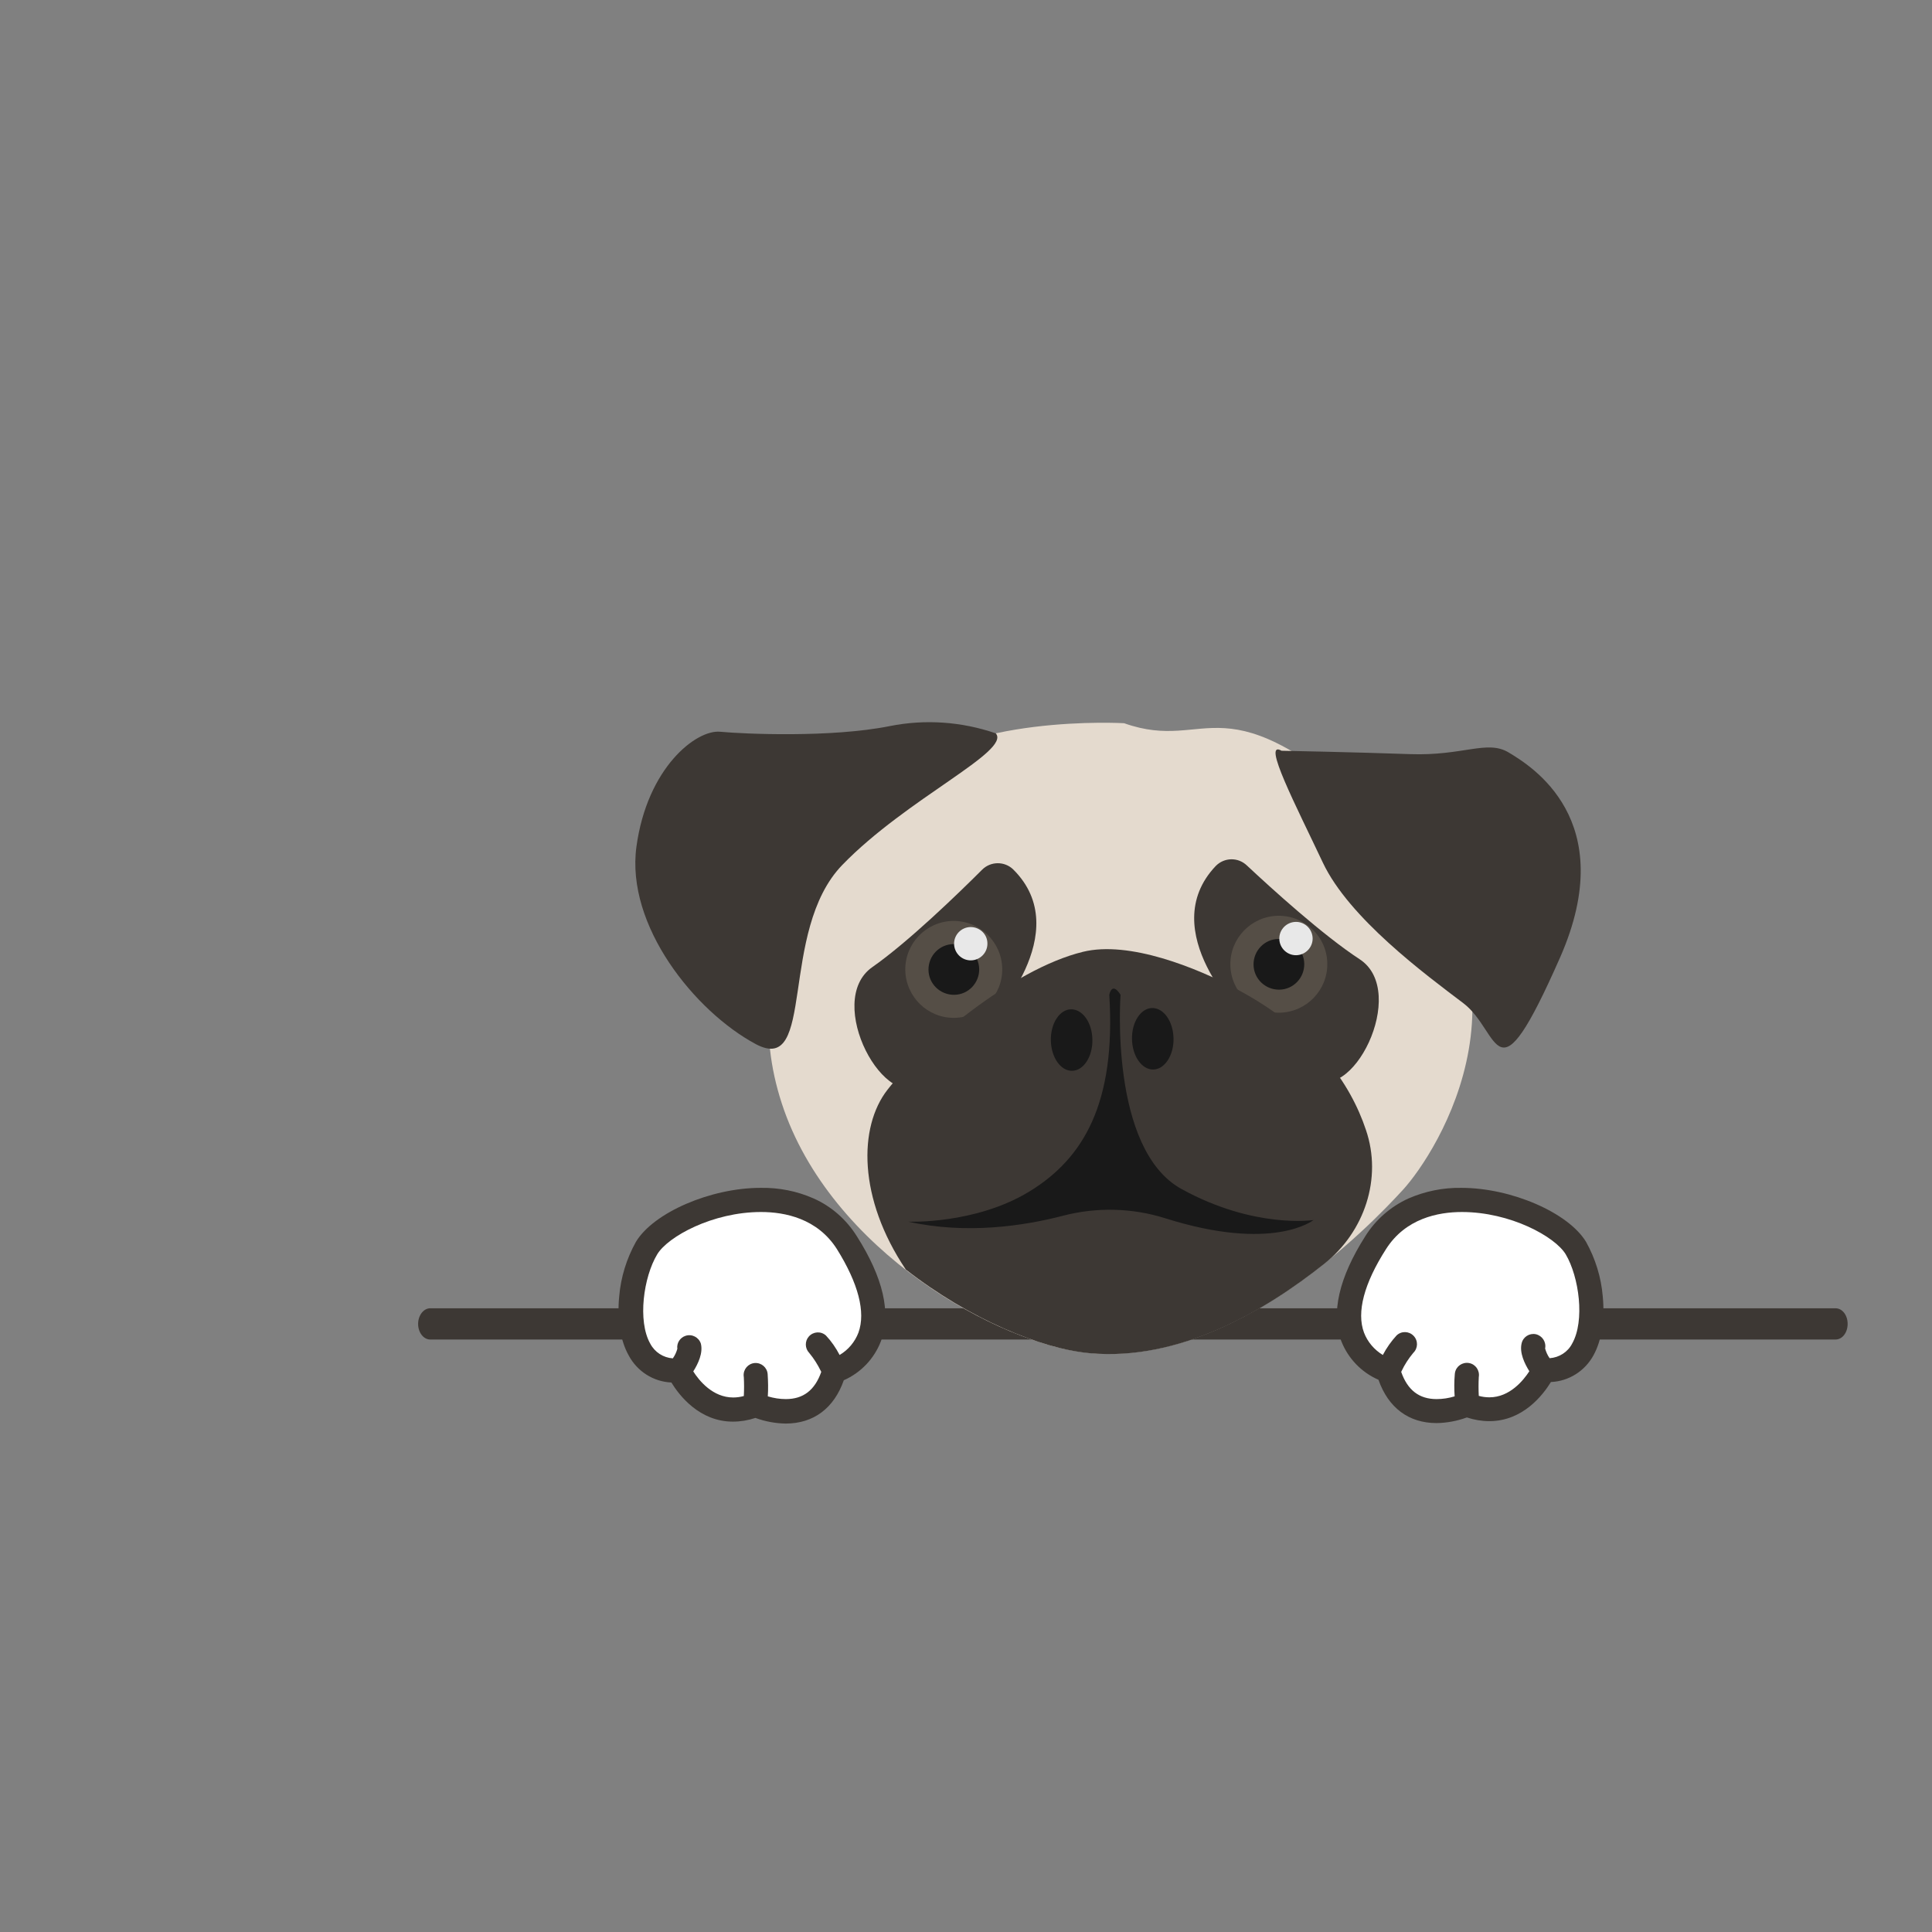 <?xml version="1.0" encoding="utf-8"?>
<!-- Generator: Adobe Illustrator 24.0.0, SVG Export Plug-In . SVG Version: 6.00 Build 0)  -->
<svg version="1.1" id="Layer_1" xmlns="http://www.w3.org/2000/svg" xmlns:xlink="http://www.w3.org/1999/xlink" x="0px" y="0px"
	 viewBox="0 0 1200 1200" style="enable-background:new 0 0 1200 1200;" xml:space="preserve">
<rect x="0" y="0" width="1200" height="1200" fill="#808080" stroke="none"/>
<style type="text/css">
	.st0{fill:#BE9A71;}
	.st1{fill:#D9A993;}
	.st2{fill:#683A32;}
	.st3{fill:#FFFFFF;}
	.st4{fill:#F78C8B;}
	.st5{fill:#1D1D1B;}
	.st6{fill:#FDAC49;}
	.st7{fill:#191919;}
	.st8{fill:#333333;}
	.st9{fill:#14192C;}
	.st10{fill:#3E3D4F;}
	.st11{fill:#A15225;}
	.st12{fill:#895834;}
	.st13{fill:#1A0A14;}
	.st14{fill:#672E28;}
	.st15{fill:#111B1D;}
	.st16{fill:#EBEBEB;}
	.st17{fill:#494859;}
	.st18{fill:#2F2627;}
	.st19{fill:#C7B6AC;}
	.st20{fill:#E2D9D4;}
	.st21{fill:#D6CDCA;}
	.st22{fill:#674043;}
	.st23{fill:#3D3834;}
	.st24{fill:#E4DACE;}
	.st25{fill:#554E46;}
	.st26{fill:#E8E8E8;}
	.st27{fill:#AEE9FA;}
	.st28{fill:#4D4D4D;}
	.st29{fill:#FDFDFD;}
	.st30{fill:#FAAF5E;}
	.st31{fill:#F8FCFC;}
	.st32{fill:#DBCFB5;}
	.st33{fill:#6D6D6D;}
	.st34{fill:#C69C6D;}
	.st35{fill:#F0B965;}
	.st36{fill:#DA7B45;}
	.st37{fill:#FAE7D6;}
	.st38{fill:#FDF8F2;}
	.st39{fill:#E2C4AA;}
	.st40{fill:#BC8571;}
	.st41{fill:#2F322A;}
	.st42{fill:#444741;}
	.st43{fill:#46282D;}
	.st44{fill:#986858;}
	.st45{fill:#F0C7A2;}
	.st46{fill:#FCE9C8;}
	.st47{fill:#808080;}
	.st48{fill:#4E4E4E;}
	.st49{fill:#E8CBA9;}
	.st50{fill:#956B50;}
</style>
<g>
	<path class="st23" d="M1140.1,832H267.2c-4.1,0-7.5-4.3-7.5-9.7c0-5.3,3.4-9.7,7.5-9.7h872.9c4.2,0,7.5,4.3,7.5,9.7
		S1144.3,832,1140.1,832z"/>
	<path class="st3" d="M525.8,771.7c41.4,65.1-7.8,79.6-7.8,79.6c-11,38.7-48.8,21-48.8,21c-31.9,13-47.8-21.2-47.8-21.2
		c-37.8,1.4-33.7-53.6-20.1-76C416.3,750.7,495.5,724.1,525.8,771.7z"/>
	<path class="st23" d="M532.1,767.7c-6.4-10.2-15.7-18.4-26.7-23.3c-10.4-4.6-21.6-6.8-33-6.6c-30.9,0-66.4,15.3-77.4,33.5
		c-5.8,10.4-9.4,22-10.4,33.9c-1.4,14.4,0.7,27.4,5.9,36.7c5.3,9.9,15.3,16.3,26.5,16.8c4.9,8,17.4,24.3,38.2,24.3l0,0
		c4.8,0,9.5-0.8,14-2.3c6,2.2,12.4,3.4,18.8,3.5c17.3,0,30-9.5,36.1-26.9c10.6-4.7,18.8-13.3,23-24.1
		C553.7,815.6,548.6,793.6,532.1,767.7z M533.2,827.7c-2.2,5.8-6.3,10.7-11.7,13.9c-2.3-4.4-5.1-8.5-8.5-12.1
		c-3.1-2.8-7.8-2.5-10.6,0.6c-2.6,2.9-2.5,7.4,0.2,10.2c2.9,3.5,5.3,7.3,7.3,11.4l0.2,0.4c-4,11.4-11.2,16.9-22,16.9
		c-3.8,0-7.5-0.6-11.2-1.7c0.3-4.6,0.2-9.2-0.1-13.8c-0.3-4.1-3.9-7.2-8-6.9c-4.1,0.3-7.2,3.9-6.9,8c0,0.3,0.1,0.5,0.1,0.8
		c0.2,3.9,0.2,7.8,0,11.7c-2.2,0.6-4.4,0.9-6.6,0.9l0,0c-12.7,0-21.2-10.5-24.8-16.2c3-4.7,6.2-11.5,4.7-17.3
		c-1.3-3.9-5.5-6.1-9.5-4.8c-3.4,1.1-5.6,4.5-5.1,8.1c-0.6,2.1-1.5,4.1-2.8,5.9c-5.9-0.4-11.2-3.8-14-9.1c-8-14.1-4.2-41.4,4.3-55.5
		c6.6-11,34.4-26.3,64.5-26.3c14.8,0,35,4,47.1,23C533.1,797.1,537.8,815,533.2,827.7L533.2,827.7z"/>
	<path class="st3" d="M854.3,771.7c-41.4,65.1,7.8,79.6,7.8,79.6c11,38.7,48.8,21,48.8,21c31.9,13,47.8-21.2,47.8-21.2
		c37.8,1.4,33.7-53.6,20.1-76C963.9,750.7,884.7,724.1,854.3,771.7z"/>
	<path class="st23" d="M995.5,805.2c-1-11.9-4.6-23.5-10.4-33.9c-11-18.1-46.4-33.5-77.4-33.5c-11.3-0.2-22.6,2.1-32.9,6.6
		c-11,5-20.3,13.1-26.7,23.3c-16.5,25.9-21.5,47.9-15,65.3c4.2,10.7,12.5,19.4,23.1,24c6.1,17.4,18.8,26.9,36.1,26.9
		c6.4-0.1,12.8-1.3,18.8-3.5c4.5,1.5,9.2,2.3,14,2.3l0,0c20.8,0,33.3-16.3,38.2-24.3c11.2-0.5,21.2-6.9,26.5-16.7
		C994.8,832.6,996.9,819.6,995.5,805.2z M976.5,834.5c-2.7,5.3-8.1,8.7-14,9.1c-1.3-1.8-2.2-3.9-2.8-6c0.8-4.1-1.8-8-5.8-8.9
		c-4-0.8-7.9,1.7-8.8,5.7c-1.4,5.8,1.8,12.5,4.8,17.3c-3.7,5.7-12.2,16.2-24.8,16.2l0,0c-2.2,0-4.5-0.3-6.6-0.9
		c-0.2-3.9-0.2-7.8,0-11.7c0.7-4.1-2-8-6.1-8.7c-4.1-0.7-8,2-8.7,6.1c0,0.3-0.1,0.5-0.1,0.8c-0.4,4.6-0.4,9.2-0.1,13.8
		c-3.6,1.1-7.4,1.7-11.2,1.7c-10.8,0-18-5.5-22-16.9l0.2-0.4c1.9-4.1,4.4-7.9,7.3-11.4c3-2.9,3.1-7.6,0.2-10.6
		c-2.9-3-7.6-3.1-10.6-0.2c-3.3,3.6-6.2,7.7-8.5,12.1c-5.3-3.2-9.5-8.1-11.7-13.9c-4.7-12.6,0-30.5,13.7-51.9
		c12.1-19,32.3-23,47.1-23c30.1,0,57.9,15.3,64.5,26.3C980.8,793.1,984.5,820.4,976.5,834.5z"/>
	<path class="st24" d="M698.2,449.2c0,0-100.9-5.9-142.6,35.9s-99.9,108.6-70,200.3s135.5,150,191.2,155
		c90.2,8.1,173.8-78.7,194.6-101.4c20.8-22.7,92.4-132.9-12.8-228.8C757.9,418,752,468.3,698.2,449.2z"/>
	<path class="st23" d="M618.5,455.5c-21.2-7.3-43.9-8.9-65.9-4.5c-36.4,7.3-90.4,4.9-105.3,3.5c-14.9-1.4-45.3,22.3-52,71.4
		s36.4,102.4,74.1,122.6c37.7,20.1,13.8-70,53.8-111.3S628.1,466.6,618.5,455.5z"/>
	<path class="st23" d="M796,466.3c0,0,46.5,0.9,79.7,2.1s48-9.1,61.4-1s69.6,41.6,31.9,127.3c-40.9,92.8-36.6,46.2-60.1,28.4
		s-71-52.8-87.3-87.4S783.4,459.1,796,466.3z"/>
	<path class="st23" d="M772.9,632.6c0,0-56.1-54.3-17.8-94.7c5.3-5.4,13.8-5.6,19.3-0.4c15.4,14.4,47.3,43.4,70.1,58.3
		c31,20.2-5.6,93-30.2,72.7C789.8,648.1,772.9,632.6,772.9,632.6z"/>
	<path class="st25" d="M824.4,598.4c0.3,16.6-13,30.3-29.6,30.6s-30.3-13-30.6-29.6s13-30.3,29.6-30.6c0,0,0,0,0,0
		C810.5,568.6,824.2,581.8,824.4,598.4C824.4,598.4,824.4,598.4,824.4,598.4z"/>
	<path class="st7" d="M810.1,598.7c0.1,8.7-6.8,15.9-15.5,16c-8.7,0.1-15.9-6.8-16-15.5c-0.1-8.7,6.8-15.9,15.5-16
		C802.8,583,810,590,810.1,598.7C810.1,598.7,810.1,598.7,810.1,598.7z"/>
	<path class="st26" d="M815.3,582.8c0.1,5.7-4.5,10.4-10.2,10.5c-5.7,0.1-10.4-4.5-10.5-10.2c-0.1-5.7,4.5-10.4,10.2-10.5
		C810.5,572.5,815.2,577.1,815.3,582.8C815.3,582.8,815.3,582.8,815.3,582.8z"/>
	<path class="st23" d="M614.5,635.2c0,0,54.3-56.1,14.8-95.2c-5.4-5.2-14-5.1-19.3,0.2c-14.9,14.9-45.9,44.9-68.2,60.5
		c-30.3,21.2,8.5,92.8,32.5,71.7C598.1,651.2,614.5,635.2,614.5,635.2z"/>
	<path class="st25" d="M622.5,601.6c0.3,16.6-13,30.3-29.6,30.6c-16.6,0.3-30.3-13-30.6-29.6c-0.3-16.6,13-30.3,29.6-30.6
		C608.5,571.8,622.2,585,622.5,601.6z"/>
	<path class="st7" d="M608.2,601.9c0.1,8.7-6.8,15.9-15.5,16c-8.7,0.1-15.9-6.8-16-15.5c-0.1-8.7,6.8-15.9,15.5-16
		C600.9,586.2,608,593.2,608.2,601.9z"/>
	<path class="st26" d="M613.3,586c0.1,5.7-4.5,10.4-10.2,10.5c-5.7,0.1-10.4-4.5-10.5-10.2c-0.1-5.7,4.5-10.4,10.2-10.5
		C608.6,575.8,613.3,580.3,613.3,586C613.3,586,613.3,586,613.3,586z"/>
	<path class="st23" d="M768,614.3c-24.6-13.1-66.6-30.2-95.4-23.1c-44.5,10.9-100.3,58.6-121.4,85.7c-18,23.1-18.3,67.4,11.4,111.6
		c39.5,30.8,84.2,49.3,114.3,52c55.4,5,108.3-25.8,145.7-55.6c24.9-19.8,36.1-53,25.8-83.1C839,673.6,816.8,640.2,768,614.3z"/>
	<path class="st7" d="M678.5,645.8c0.2,10.5-5.5,19.2-12.6,19.3c-7.1,0.1-13-8.3-13.2-18.9s5.5-19.2,12.5-19.3
		C672.4,626.8,678.4,635.2,678.5,645.8z"/>
	<path class="st7" d="M728.9,645c0.2,10.5-5.5,19.2-12.6,19.3c-7.1,0.1-13-8.3-13.2-18.9s5.5-19.2,12.5-19.3
		C722.8,626,728.7,634.4,728.9,645z"/>
	<path class="st7" d="M564.1,758.8c0,0,41.5,1.8,75.2-18.7s53.9-55,49.7-122.2c0,0,1.5-8.7,7,0c0,0-7.2,96,38,120.7
		c45.2,24.8,81.8,19.2,81.8,19.2s-24.9,20.2-92.3-1.2c-20.5-6.4-42.4-6.9-63.2-1.5C635.8,761.5,600.2,766.8,564.1,758.8z"/>
</g>
</svg>

